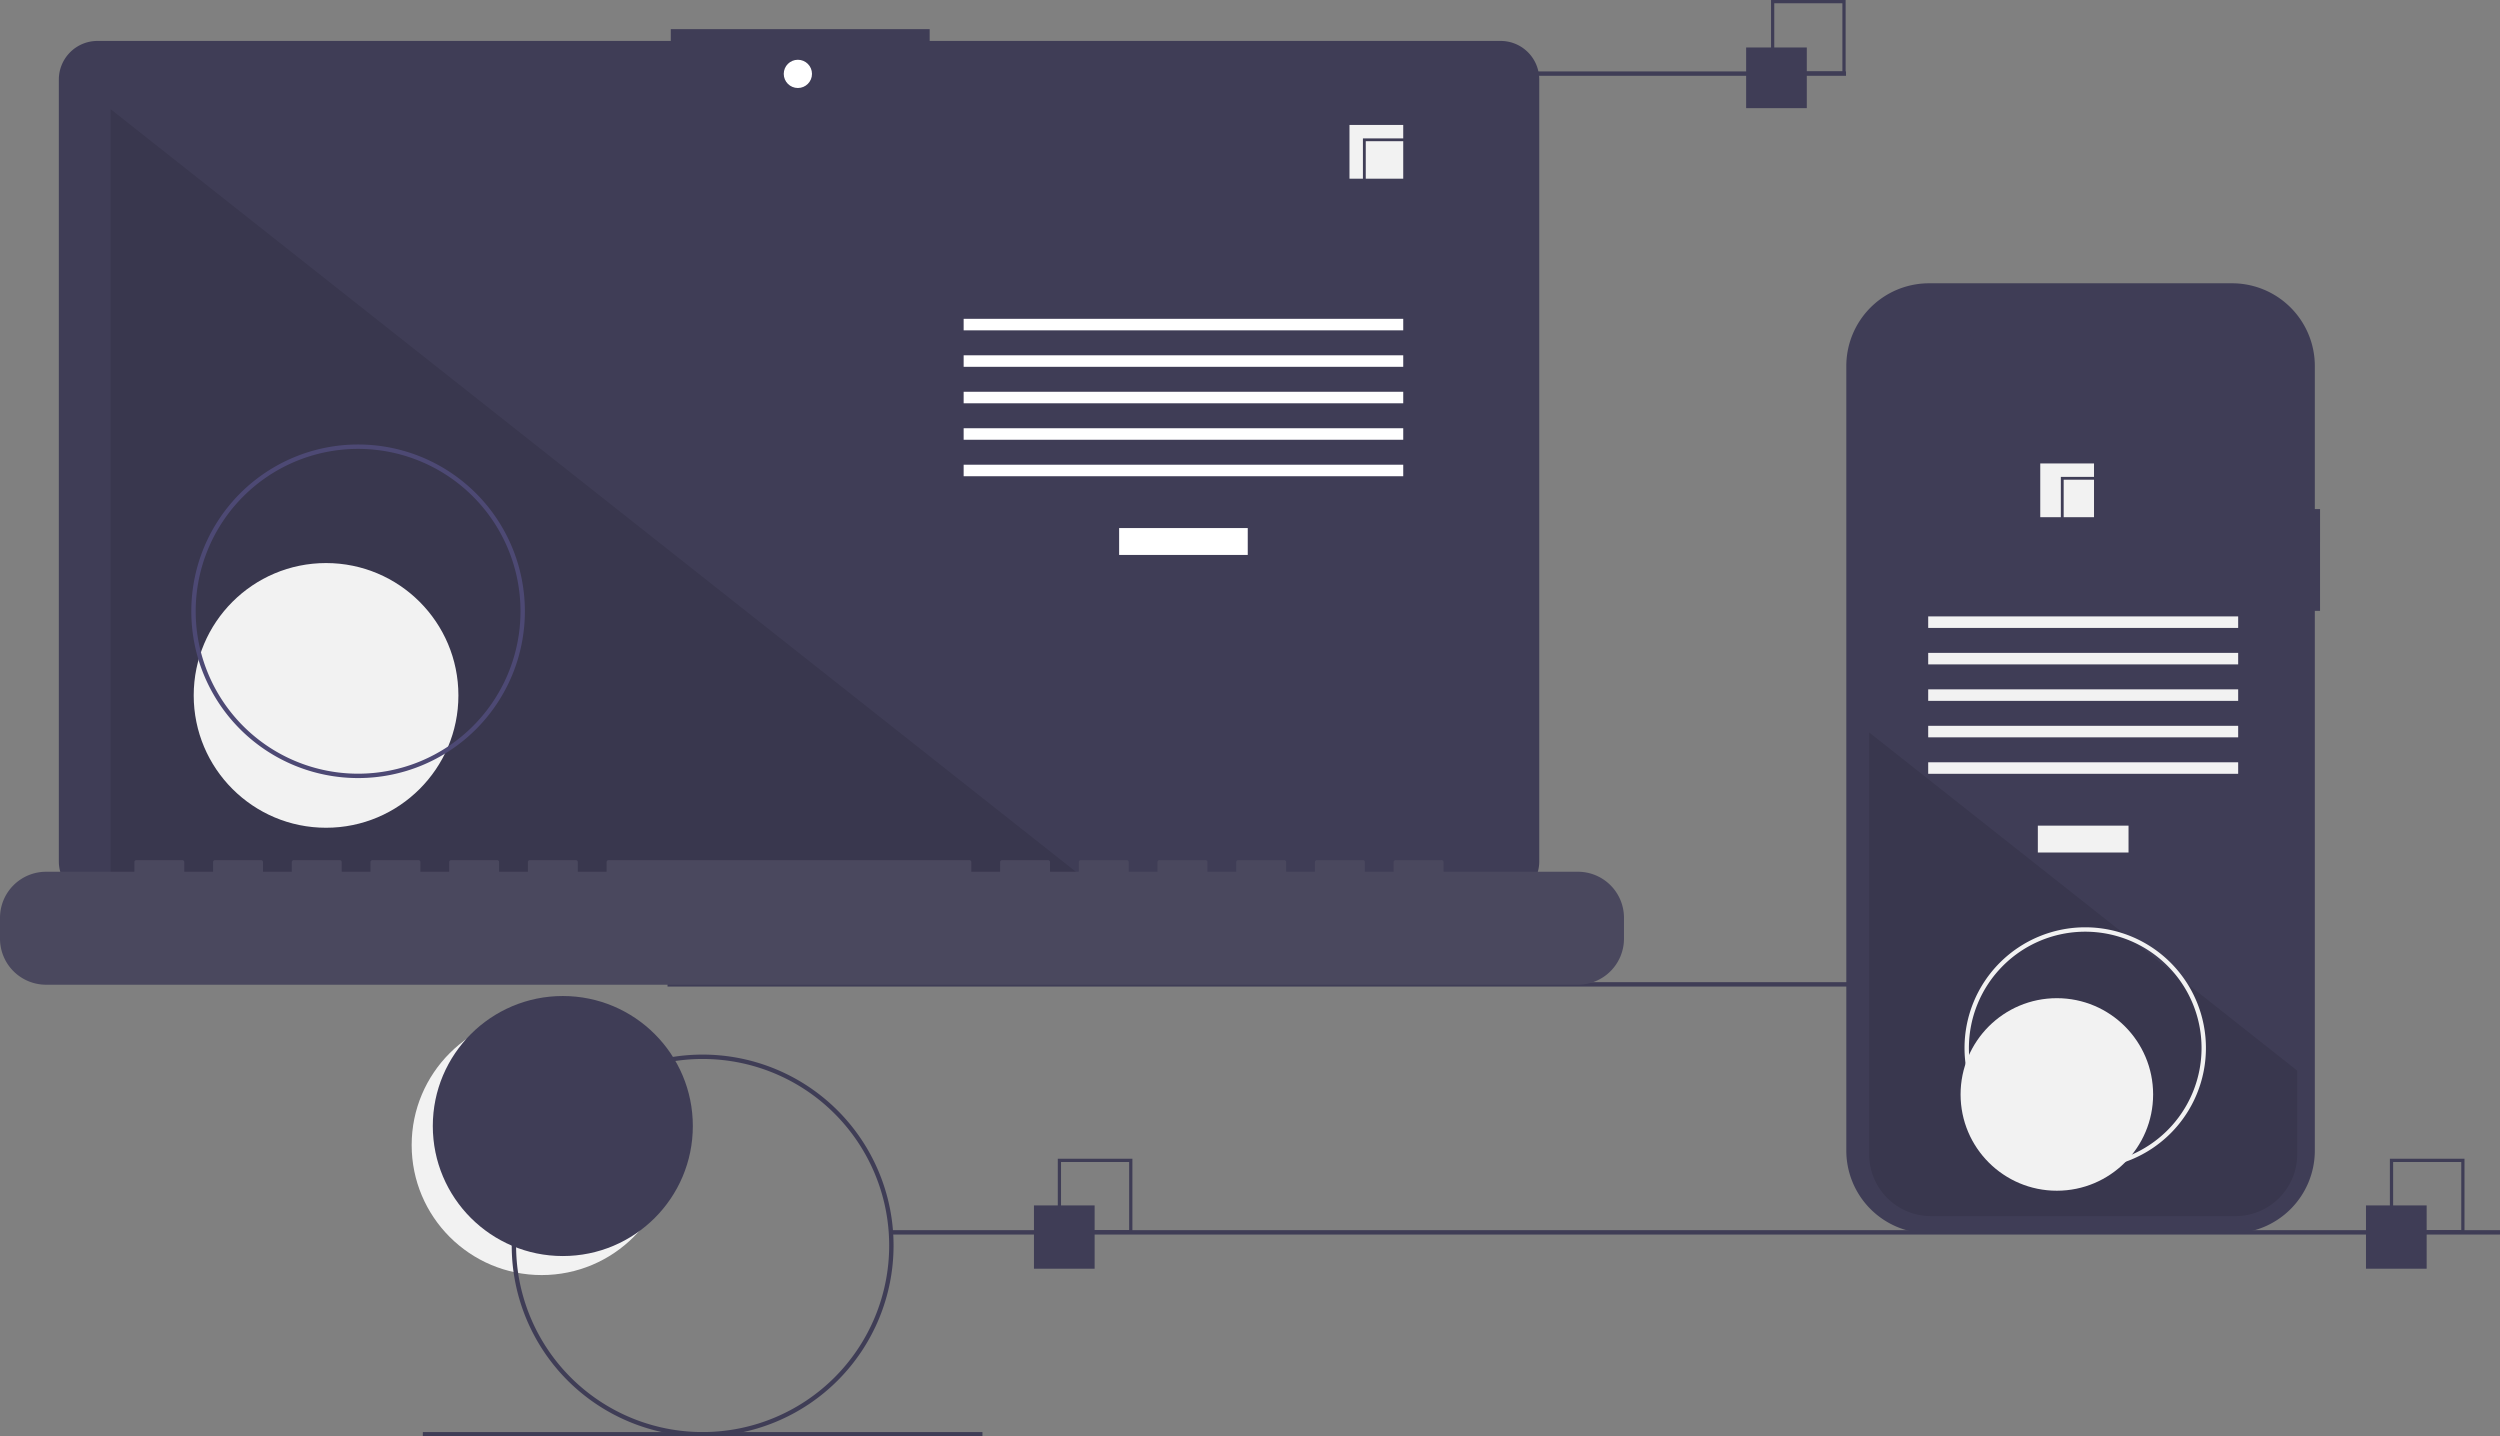 <svg xmlns="http://www.w3.org/2000/svg" width="947.808" height="544.591" viewBox="0 0 947.808 544.591">
  <rect x="0" y="0" width="947.808" height="544.591" fill="#808080" stroke="none"/>
  <g id="undraw_progressive_app_m9ms" transform="translate(0 0)">
    <circle id="Ellipse_629" data-name="Ellipse 629" cx="49.291" cy="49.291" r="49.291" transform="translate(156.073 384.825)" fill="#f2f2f2"/>
    <circle id="Ellipse_630" data-name="Ellipse 630" cx="49.291" cy="49.291" r="49.291" transform="translate(164.087 377.612)" fill="#3f3d56"/>
    <rect id="Rectangle_662" data-name="Rectangle 662" width="609.867" height="1.664" transform="translate(253.075 372.363)" fill="#3f3d56"/>
    <path id="Tracé_4046" data-name="Tracé 4046" d="M603.844,140.48H387.38v-4.462H289.226v4.462H71.868a14.642,14.642,0,0,0-14.642,14.642V451.529a14.642,14.642,0,0,0,14.642,14.642H603.844a14.642,14.642,0,0,0,14.642-14.642V155.122a14.642,14.642,0,0,0-14.642-14.642Z" transform="translate(-34.918 -124.961)" fill="#3f3d56"/>
    <rect id="Rectangle_663" data-name="Rectangle 663" width="521.999" height="294.461" transform="translate(41.938 41.396)" fill="#3f3d56"/>
    <circle id="Ellipse_631" data-name="Ellipse 631" cx="5.354" cy="5.354" r="5.354" transform="translate(297.138 22.657)" fill="#fff"/>
    <path id="Tracé_4047" data-name="Tracé 4047" d="M423.122,344.215H50.406V49.754Z" transform="translate(-8.467 -8.358)" opacity="0.1"/>
    <circle id="Ellipse_632" data-name="Ellipse 632" cx="50.176" cy="50.176" r="50.176" transform="translate(73.44 213.469)" fill="#f2f2f2"/>
    <rect id="Rectangle_664" data-name="Rectangle 664" width="48.76" height="10.189" transform="translate(424.289 200.201)" fill="#fff"/>
    <rect id="Rectangle_665" data-name="Rectangle 665" width="166.658" height="4.367" transform="translate(365.34 120.874)" fill="#fff"/>
    <rect id="Rectangle_666" data-name="Rectangle 666" width="166.658" height="4.367" transform="translate(365.34 134.702)" fill="#fff"/>
    <rect id="Rectangle_667" data-name="Rectangle 667" width="166.658" height="4.367" transform="translate(365.34 148.53)" fill="#fff"/>
    <rect id="Rectangle_668" data-name="Rectangle 668" width="166.658" height="4.367" transform="translate(365.34 162.357)" fill="#fff"/>
    <rect id="Rectangle_669" data-name="Rectangle 669" width="166.658" height="4.367" transform="translate(365.34 176.185)" fill="#fff"/>
    <rect id="Rectangle_670" data-name="Rectangle 670" width="20.377" height="20.377" transform="translate(511.62 47.37)" fill="#f2f2f2"/>
    <path id="Tracé_4048" data-name="Tracé 4048" d="M676.2,210.529H651.455V185.785H676.2Zm-23.668-1.076h22.592V186.861H652.531Z" transform="translate(-134.74 -133.321)" fill="#3f3d56"/>
    <path id="Tracé_4049" data-name="Tracé 4049" d="M628.64,519.072H577.7V515.4a.728.728,0,0,0-.728-.728H559.5a.728.728,0,0,0-.728.728v3.671H547.857V515.4a.728.728,0,0,0-.728-.728H529.663a.728.728,0,0,0-.728.728v3.671H518.019V515.4a.728.728,0,0,0-.728-.728H499.825a.728.728,0,0,0-.728.728v3.67H488.181V515.4a.728.728,0,0,0-.728-.728H469.986a.728.728,0,0,0-.728.728v3.671H458.342V515.4a.728.728,0,0,0-.728-.728H440.148a.728.728,0,0,0-.728.728v3.671H428.5V515.4a.728.728,0,0,0-.728-.728H410.309a.728.728,0,0,0-.728.728v3.671H398.665V515.4a.728.728,0,0,0-.728-.728H261.117a.728.728,0,0,0-.728.728v3.671H249.473V515.4a.728.728,0,0,0-.728-.728H231.278a.728.728,0,0,0-.728.728v3.671H219.634V515.4a.728.728,0,0,0-.728-.728H201.44a.728.728,0,0,0-.728.728v3.671H189.8V515.4a.728.728,0,0,0-.728-.728H171.6a.728.728,0,0,0-.728.728v3.671H159.957V515.4a.728.728,0,0,0-.728-.728H141.763a.728.728,0,0,0-.728.728v3.671H130.119V515.4a.728.728,0,0,0-.728-.728H111.924a.728.728,0,0,0-.728.728v3.671H100.28V515.4a.728.728,0,0,0-.728-.728H82.086a.728.728,0,0,0-.728.728v3.671H47.881a17.466,17.466,0,0,0-17.466,17.466v7.9A17.466,17.466,0,0,0,47.881,561.9H628.64a17.467,17.467,0,0,0,17.466-17.466v-7.9a17.466,17.466,0,0,0-17.466-17.466Z" transform="translate(-30.415 -188.569)" fill="#4a485e"/>
    <path id="Tracé_4050" data-name="Tracé 4050" d="M180.819,451.738a63.233,63.233,0,1,1,63.233-63.233,63.233,63.233,0,0,1-63.233,63.233Zm0-124.8a61.569,61.569,0,1,0,61.569,61.569,61.569,61.569,0,0,0-61.569-61.569Z" transform="translate(-45.058 -156.753)" fill="#4d4974"/>
    <rect id="Rectangle_671" data-name="Rectangle 671" width="212.164" height="1.664" transform="translate(487.703 27.076)" fill="#3f3d56"/>
    <rect id="Rectangle_672" data-name="Rectangle 672" width="609.867" height="1.664" transform="translate(337.94 466.38)" fill="#3f3d56"/>
    <rect id="Rectangle_673" data-name="Rectangle 673" width="212.164" height="1.664" transform="translate(160.306 542.926)" fill="#3f3d56"/>
    <rect id="Rectangle_674" data-name="Rectangle 674" width="23" height="24" transform="translate(392 457)" fill="#3f3d56"/>
    <path id="Tracé_4051" data-name="Tracé 4051" d="M540.7,679.017H512.415V650.728H540.7Zm-27.059-1.23h25.828V651.959H513.645Z" transform="translate(-111.383 -211.424)" fill="#3f3d56"/>
    <rect id="Rectangle_675" data-name="Rectangle 675" width="23" height="23" transform="translate(662 18)" fill="#3f3d56"/>
    <path id="Tracé_4052" data-name="Tracé 4052" d="M865.7,151.017H837.415V122.728H865.7Zm-27.059-1.23h25.828V123.959H838.645Z" transform="translate(-165.978 -122.728)" fill="#3f3d56"/>
    <rect id="Rectangle_676" data-name="Rectangle 676" width="23" height="24" transform="translate(897 457)" fill="#3f3d56"/>
    <path id="Tracé_4053" data-name="Tracé 4053" d="M1147.7,679.017H1119.41V650.728H1147.7Zm-27.059-1.23h25.829V651.959H1120.64Z" transform="translate(-213.349 -211.424)" fill="#3f3d56"/>
    <path id="Tracé_4054" data-name="Tracé 4054" d="M1051.328,337.405h-1.979V283.19a31.378,31.378,0,0,0-31.378-31.378H903.1a31.378,31.378,0,0,0-31.379,31.379V580.619A31.378,31.378,0,0,0,903.105,612h114.862a31.378,31.378,0,0,0,31.378-31.378V376h1.979Z" transform="translate(-171.742 -144.412)" fill="#3f3d56"/>
    <path id="Tracé_4055" data-name="Tracé 4055" d="M1044.416,287.012v297a23.435,23.435,0,0,1-23.434,23.438H905.566a23.433,23.433,0,0,1-23.429-23.434v-297a23.431,23.431,0,0,1,23.427-23.43h14.005a11.132,11.132,0,0,0,10.309,15.334h65.8a11.132,11.132,0,0,0,10.309-15.334h14.993a23.432,23.432,0,0,1,23.433,23.43Z" transform="translate(-173.491 -146.39)" fill="#3f3d56"/>
    <rect id="Rectangle_677" data-name="Rectangle 677" width="34.382" height="10.189" transform="translate(772.593 313.019)" fill="#f2f2f2"/>
    <rect id="Rectangle_678" data-name="Rectangle 678" width="117.514" height="4.367" transform="translate(731.026 233.692)" fill="#f2f2f2"/>
    <rect id="Rectangle_679" data-name="Rectangle 679" width="117.514" height="4.367" transform="translate(731.026 247.52)" fill="#f2f2f2"/>
    <rect id="Rectangle_680" data-name="Rectangle 680" width="117.514" height="4.367" transform="translate(731.026 261.348)" fill="#f2f2f2"/>
    <rect id="Rectangle_681" data-name="Rectangle 681" width="117.514" height="4.367" transform="translate(731.026 275.175)" fill="#f2f2f2"/>
    <rect id="Rectangle_682" data-name="Rectangle 682" width="117.514" height="4.367" transform="translate(731.026 289.002)" fill="#f2f2f2"/>
    <rect id="Rectangle_683" data-name="Rectangle 683" width="20.377" height="20.377" transform="translate(773.511 175.704)" fill="#f2f2f2"/>
    <path id="Tracé_4056" data-name="Tracé 4056" d="M969.474,340.032v24.744h24.744V340.032ZM993.145,363.7h-22.6v-22.6h22.6Z" transform="translate(-188.162 -159.232)" fill="#3f3d56"/>
    <path id="Tracé_4057" data-name="Tracé 4057" d="M1044.416,584.7v31.716a23.435,23.435,0,0,1-23.434,23.438H905.566a23.433,23.433,0,0,1-23.429-23.434V456.492l97.238,76.82,1.664,1.315,18.088,14.286,1.689,1.339Z" transform="translate(-173.491 -178.796)" opacity="0.1"/>
    <circle id="Ellipse_633" data-name="Ellipse 633" cx="36.499" cy="36.499" r="36.499" transform="translate(743.3 378.433)" fill="#f2f2f2"/>
    <path id="Tracé_4058" data-name="Tracé 4058" d="M335.971,748.043a72.385,72.385,0,1,1,72.385-72.385A72.385,72.385,0,0,1,335.971,748.043Zm0-143.107a70.721,70.721,0,1,0,70.721,70.721A70.721,70.721,0,0,0,335.971,604.936Z" transform="translate(-69.584 -203.452)" fill="#3f3d56"/>
    <path id="Tracé_4059" data-name="Tracé 4059" d="M971.347,636.794a45.761,45.761,0,1,1,45.761-45.761A45.761,45.761,0,0,1,971.347,636.794Zm0-89.858a44.1,44.1,0,1,0,44.1,44.1,44.1,44.1,0,0,0-44.1-44.1Z" transform="translate(-180.79 -193.709)" fill="#f2f2f2"/>
  </g>
</svg>

